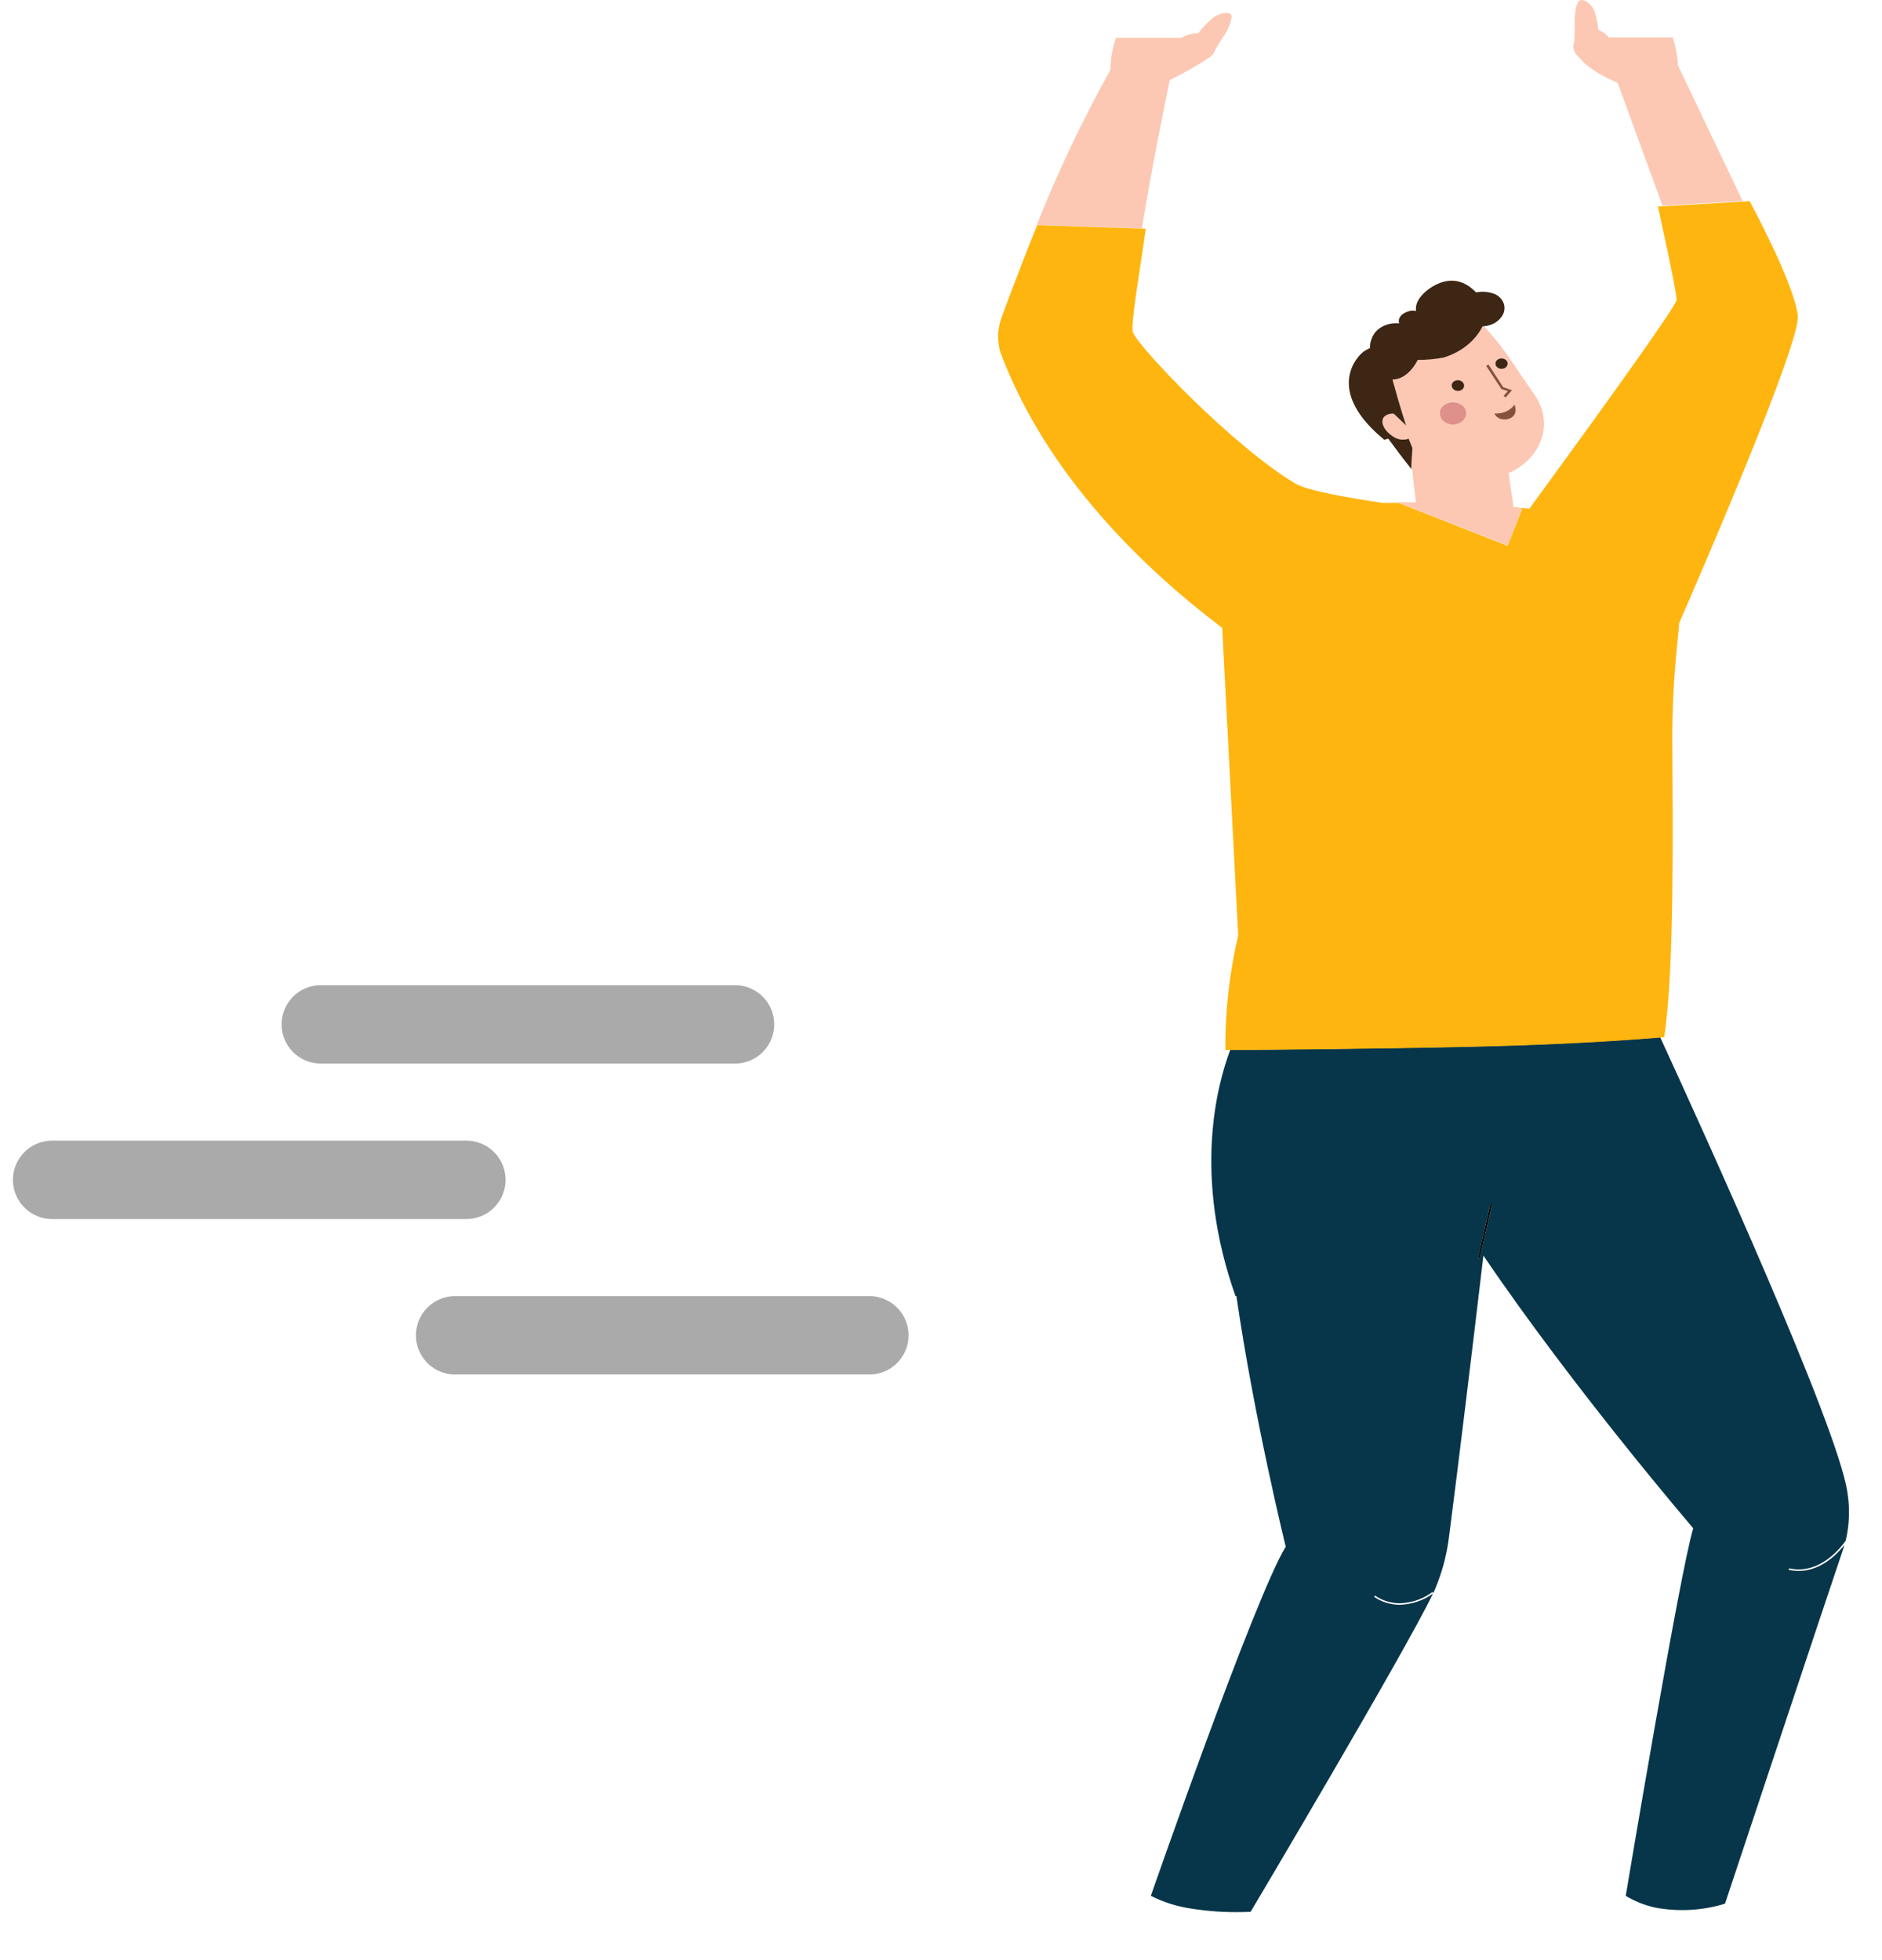 <svg width="24" height="25" viewBox="0 0 24 25" fill="none" xmlns="http://www.w3.org/2000/svg">
<path d="M15.689 13.389C15.513 13.857 15.215 15.004 15.756 16.532L15.767 16.529C15.994 18.096 16.396 19.727 16.396 19.727C16.005 20.36 14.676 24.18 14.676 24.18C14.835 24.261 15.01 24.316 15.192 24.343C15.406 24.377 15.624 24.392 15.842 24.387C15.909 24.387 15.949 24.383 15.949 24.383C15.949 24.383 17.922 21.061 18.274 20.325C18.156 20.412 18.007 20.462 17.852 20.468C17.732 20.467 17.615 20.431 17.523 20.366L17.536 20.351C17.625 20.414 17.736 20.448 17.852 20.449C17.991 20.444 18.125 20.402 18.234 20.328C18.245 20.321 18.256 20.314 18.266 20.306L18.278 20.317L18.296 20.279C18.39 20.059 18.451 19.829 18.479 19.596C18.6 18.662 18.777 17.2 18.917 16.014C20.074 17.722 21.593 19.492 21.593 19.492C21.427 20.024 20.732 24.18 20.732 24.18C20.846 24.25 20.973 24.3 21.108 24.33C21.404 24.386 21.713 24.368 21.998 24.28C21.998 24.28 23.353 20.201 23.515 19.727L23.52 19.707C23.432 19.816 23.227 20.035 22.939 20.036C22.895 20.036 22.851 20.031 22.809 20.021L22.815 20.003C22.855 20.012 22.897 20.017 22.939 20.017C23.211 20.017 23.416 19.806 23.501 19.698C23.518 19.677 23.529 19.66 23.537 19.651C23.586 19.444 23.592 19.231 23.557 19.022C23.422 18.165 21.735 14.454 21.171 13.229C20.959 13.248 20.105 13.315 18.9 13.344C17.653 13.374 16.021 13.389 15.689 13.389ZM18.871 16.045H18.85L19.005 15.36H19.027L18.871 16.045Z" fill="#07364A"/>
<path d="M14.917 1.021C15.094 0.935 15.264 0.839 15.425 0.732C15.441 0.72 15.454 0.706 15.466 0.691H15.472C15.475 0.682 15.48 0.672 15.485 0.662C15.51 0.61 15.55 0.547 15.59 0.482C15.65 0.401 15.69 0.31 15.707 0.215C15.707 0.135 15.551 0.158 15.456 0.237C15.391 0.295 15.332 0.358 15.28 0.424C15.204 0.424 15.13 0.444 15.068 0.482H14.23C14.186 0.616 14.162 0.754 14.16 0.892C13.802 1.535 13.489 2.195 13.221 2.868L14.562 2.913C14.684 2.148 14.871 1.25 14.917 1.021Z" fill="#FCC8B3"/>
<path d="M21.142 2.634C21.142 2.634 21.383 3.716 21.381 3.824C21.381 3.912 20.017 5.785 19.503 6.488L19.303 6.471V6.476L19.41 6.49L19.225 6.961L17.839 6.415H17.634C17.223 6.353 16.699 6.266 16.522 6.17C15.706 5.68 14.518 4.425 14.448 4.24C14.413 4.145 14.536 3.463 14.611 2.916H14.568L13.227 2.871C12.95 3.554 12.764 4.074 12.764 4.074C12.719 4.212 12.717 4.357 12.758 4.496C13.349 6.07 14.594 7.257 15.586 8.008C15.674 9.711 15.79 11.932 15.79 11.932C15.677 12.413 15.622 12.902 15.626 13.392H15.688C16.02 13.392 17.652 13.378 18.9 13.348C20.105 13.319 20.959 13.252 21.171 13.233L21.223 13.229C21.354 12.333 21.331 10.647 21.326 9.418C21.326 8.677 21.39 8.247 21.414 7.945C21.663 7.374 22.956 4.393 22.926 4.033C22.892 3.635 22.312 2.565 22.312 2.565L22.224 2.571L21.203 2.631L21.142 2.634Z" fill="#FFB50F"/>
<path d="M19.273 6.018C19.465 5.923 19.604 5.768 19.661 5.586C19.718 5.404 19.687 5.21 19.577 5.047L19.267 4.594C19.166 4.441 19.05 4.296 18.922 4.159L18.902 4.163C18.857 4.254 18.789 4.337 18.704 4.405C18.619 4.473 18.518 4.525 18.408 4.558C18.299 4.58 18.188 4.59 18.076 4.588C18.076 4.588 17.964 4.836 17.755 4.838C17.863 5.243 17.93 5.425 17.93 5.425L17.773 5.276C17.751 5.273 17.728 5.275 17.706 5.281C17.685 5.287 17.666 5.298 17.65 5.312C17.595 5.372 17.641 5.483 17.754 5.559C17.781 5.582 17.816 5.597 17.853 5.603C17.891 5.609 17.929 5.605 17.964 5.593V5.601L18.013 5.714L18 5.92L18.056 6.408L17.816 6.403L17.837 6.411L19.224 6.957L19.408 6.486L19.301 6.471V6.467L19.238 6.032L19.273 6.018ZM19.314 5.16C19.314 5.16 19.369 5.287 19.253 5.337C19.236 5.345 19.216 5.35 19.196 5.351C19.176 5.352 19.156 5.35 19.137 5.344C19.118 5.338 19.101 5.328 19.087 5.316C19.073 5.304 19.063 5.289 19.056 5.273C19.107 5.277 19.158 5.268 19.204 5.248C19.25 5.228 19.288 5.198 19.314 5.16ZM19.114 4.578C19.128 4.572 19.143 4.57 19.158 4.571C19.174 4.573 19.188 4.578 19.2 4.587C19.212 4.595 19.22 4.607 19.224 4.619C19.228 4.632 19.228 4.645 19.223 4.658C19.219 4.67 19.21 4.681 19.198 4.689C19.185 4.697 19.171 4.702 19.155 4.703C19.14 4.704 19.125 4.702 19.111 4.695C19.098 4.689 19.087 4.679 19.08 4.667C19.075 4.66 19.072 4.651 19.071 4.642C19.07 4.634 19.072 4.625 19.075 4.617C19.078 4.608 19.083 4.601 19.09 4.594C19.096 4.587 19.105 4.582 19.114 4.578ZM18.982 4.653L19.171 4.939L19.282 4.979L19.202 5.071L19.174 5.053L19.227 4.991L19.145 4.963L18.952 4.664L18.982 4.653ZM18.554 4.86C18.572 4.852 18.594 4.851 18.614 4.856C18.633 4.862 18.65 4.873 18.66 4.889C18.668 4.905 18.669 4.923 18.662 4.939C18.656 4.955 18.642 4.969 18.624 4.977C18.606 4.984 18.585 4.986 18.565 4.981C18.546 4.976 18.529 4.965 18.519 4.95C18.51 4.934 18.509 4.916 18.515 4.899C18.522 4.883 18.535 4.868 18.554 4.86ZM18.45 5.143C18.486 5.125 18.529 5.12 18.57 5.129C18.61 5.138 18.645 5.161 18.666 5.191C18.68 5.224 18.679 5.26 18.664 5.293C18.649 5.325 18.621 5.352 18.584 5.367C18.548 5.383 18.506 5.387 18.466 5.378C18.427 5.37 18.392 5.349 18.369 5.32C18.361 5.303 18.357 5.286 18.356 5.268C18.356 5.25 18.36 5.233 18.368 5.216C18.376 5.2 18.387 5.185 18.402 5.172C18.417 5.16 18.434 5.15 18.454 5.143H18.45Z" fill="#FCC8B3"/>
<path d="M17.966 5.602V5.594C17.931 5.607 17.893 5.61 17.855 5.604C17.818 5.598 17.784 5.583 17.756 5.561C17.643 5.486 17.597 5.374 17.652 5.314C17.668 5.3 17.687 5.289 17.709 5.282C17.73 5.276 17.753 5.274 17.775 5.277L17.932 5.427C17.932 5.427 17.867 5.244 17.757 4.84C17.966 4.84 18.079 4.59 18.079 4.59C18.19 4.591 18.301 4.581 18.41 4.56C18.52 4.527 18.621 4.474 18.706 4.406C18.791 4.338 18.859 4.256 18.905 4.164L18.924 4.161C18.975 4.157 19.025 4.141 19.067 4.116C19.109 4.09 19.142 4.056 19.164 4.016C19.189 3.969 19.193 3.916 19.175 3.867C19.156 3.818 19.117 3.776 19.064 3.751C18.989 3.721 18.904 3.713 18.824 3.73C18.694 3.594 18.529 3.534 18.336 3.62C18.193 3.682 18.031 3.828 18.059 3.968C17.985 3.941 17.808 4.008 17.842 4.124C17.784 4.118 17.726 4.125 17.673 4.145C17.619 4.165 17.573 4.196 17.539 4.236C17.493 4.296 17.469 4.367 17.47 4.439C17.439 4.453 17.409 4.47 17.382 4.49C17.242 4.605 16.949 5.032 17.653 5.609L17.703 5.594C17.787 5.709 17.884 5.839 17.999 5.983V5.921L18.012 5.715L17.966 5.602Z" fill="#3D2614"/>
<path d="M19.184 4.697C19.198 4.691 19.209 4.682 19.216 4.67C19.224 4.659 19.227 4.646 19.226 4.632C19.225 4.619 19.219 4.607 19.21 4.597C19.2 4.586 19.187 4.579 19.172 4.575C19.158 4.57 19.142 4.57 19.127 4.574C19.112 4.577 19.099 4.585 19.089 4.595C19.079 4.604 19.073 4.617 19.071 4.63C19.069 4.643 19.072 4.656 19.079 4.668C19.083 4.676 19.09 4.682 19.098 4.688C19.105 4.694 19.114 4.698 19.124 4.701C19.134 4.704 19.144 4.705 19.155 4.704C19.165 4.703 19.175 4.701 19.184 4.697Z" fill="#3D2614"/>
<path d="M18.628 4.979C18.637 4.975 18.645 4.969 18.652 4.963C18.659 4.956 18.664 4.948 18.667 4.94C18.67 4.932 18.672 4.923 18.671 4.914C18.67 4.905 18.667 4.897 18.663 4.889C18.658 4.881 18.652 4.873 18.644 4.867C18.636 4.861 18.627 4.856 18.617 4.853C18.607 4.85 18.596 4.849 18.585 4.85C18.575 4.85 18.564 4.853 18.555 4.857C18.545 4.861 18.537 4.867 18.53 4.874C18.523 4.881 18.518 4.889 18.515 4.898C18.512 4.906 18.511 4.916 18.512 4.925C18.514 4.934 18.517 4.942 18.522 4.95C18.532 4.966 18.548 4.977 18.568 4.983C18.588 4.988 18.609 4.987 18.628 4.979Z" fill="#3D2614"/>
<path d="M19.227 4.989L19.173 5.051L19.202 5.069L19.282 4.977L19.17 4.938L18.982 4.65L18.951 4.665L19.146 4.962L19.227 4.989Z" fill="#87503D"/>
<path d="M19.057 5.273C19.063 5.289 19.074 5.304 19.088 5.316C19.102 5.328 19.119 5.338 19.138 5.344C19.157 5.35 19.177 5.352 19.197 5.351C19.217 5.35 19.236 5.345 19.254 5.337C19.37 5.287 19.314 5.16 19.314 5.16C19.288 5.198 19.25 5.228 19.205 5.248C19.159 5.268 19.108 5.277 19.057 5.273Z" fill="#87503D"/>
<path d="M18.372 5.321C18.384 5.348 18.406 5.372 18.433 5.388C18.461 5.405 18.494 5.414 18.528 5.414C18.562 5.414 18.595 5.406 18.623 5.389C18.651 5.373 18.673 5.35 18.685 5.323C18.698 5.296 18.7 5.267 18.692 5.239C18.684 5.21 18.667 5.185 18.642 5.166C18.616 5.146 18.585 5.134 18.551 5.13C18.517 5.126 18.483 5.131 18.453 5.145C18.415 5.159 18.385 5.186 18.37 5.219C18.355 5.252 18.356 5.289 18.372 5.321Z" fill="#E0908A"/>
<path d="M18.85 16.042L18.871 16.045L19.027 15.36L19.006 15.356L18.85 16.042Z" fill="black"/>
<path d="M20.384 0.382C20.376 0.302 20.359 0.223 20.335 0.146C20.294 0.039 20.167 -0.045 20.125 0.027C20.063 0.135 20.087 0.341 20.078 0.48C20.078 0.491 20.078 0.5 20.078 0.511C20.078 0.521 20.078 0.535 20.073 0.544C20.061 0.578 20.061 0.613 20.073 0.646C20.085 0.68 20.108 0.709 20.139 0.732C20.243 0.869 20.448 0.979 20.629 1.057L21.201 2.624L22.223 2.564L21.398 0.835C21.392 0.714 21.369 0.594 21.331 0.477H20.515C20.483 0.435 20.437 0.402 20.384 0.382Z" fill="#FCC8B3"/>
<line x1="9.373" y1="13.065" x2="4.091" y2="13.065" stroke="#AAAAAA" stroke-linecap="round"/>
<line x1="5.947" y1="15.048" x2="0.665" y2="15.048" stroke="#AAAAAA" stroke-linecap="round"/>
<line x1="11.086" y1="17.031" x2="5.804" y2="17.031" stroke="#AAAAAA" stroke-linecap="round"/>
</svg>
